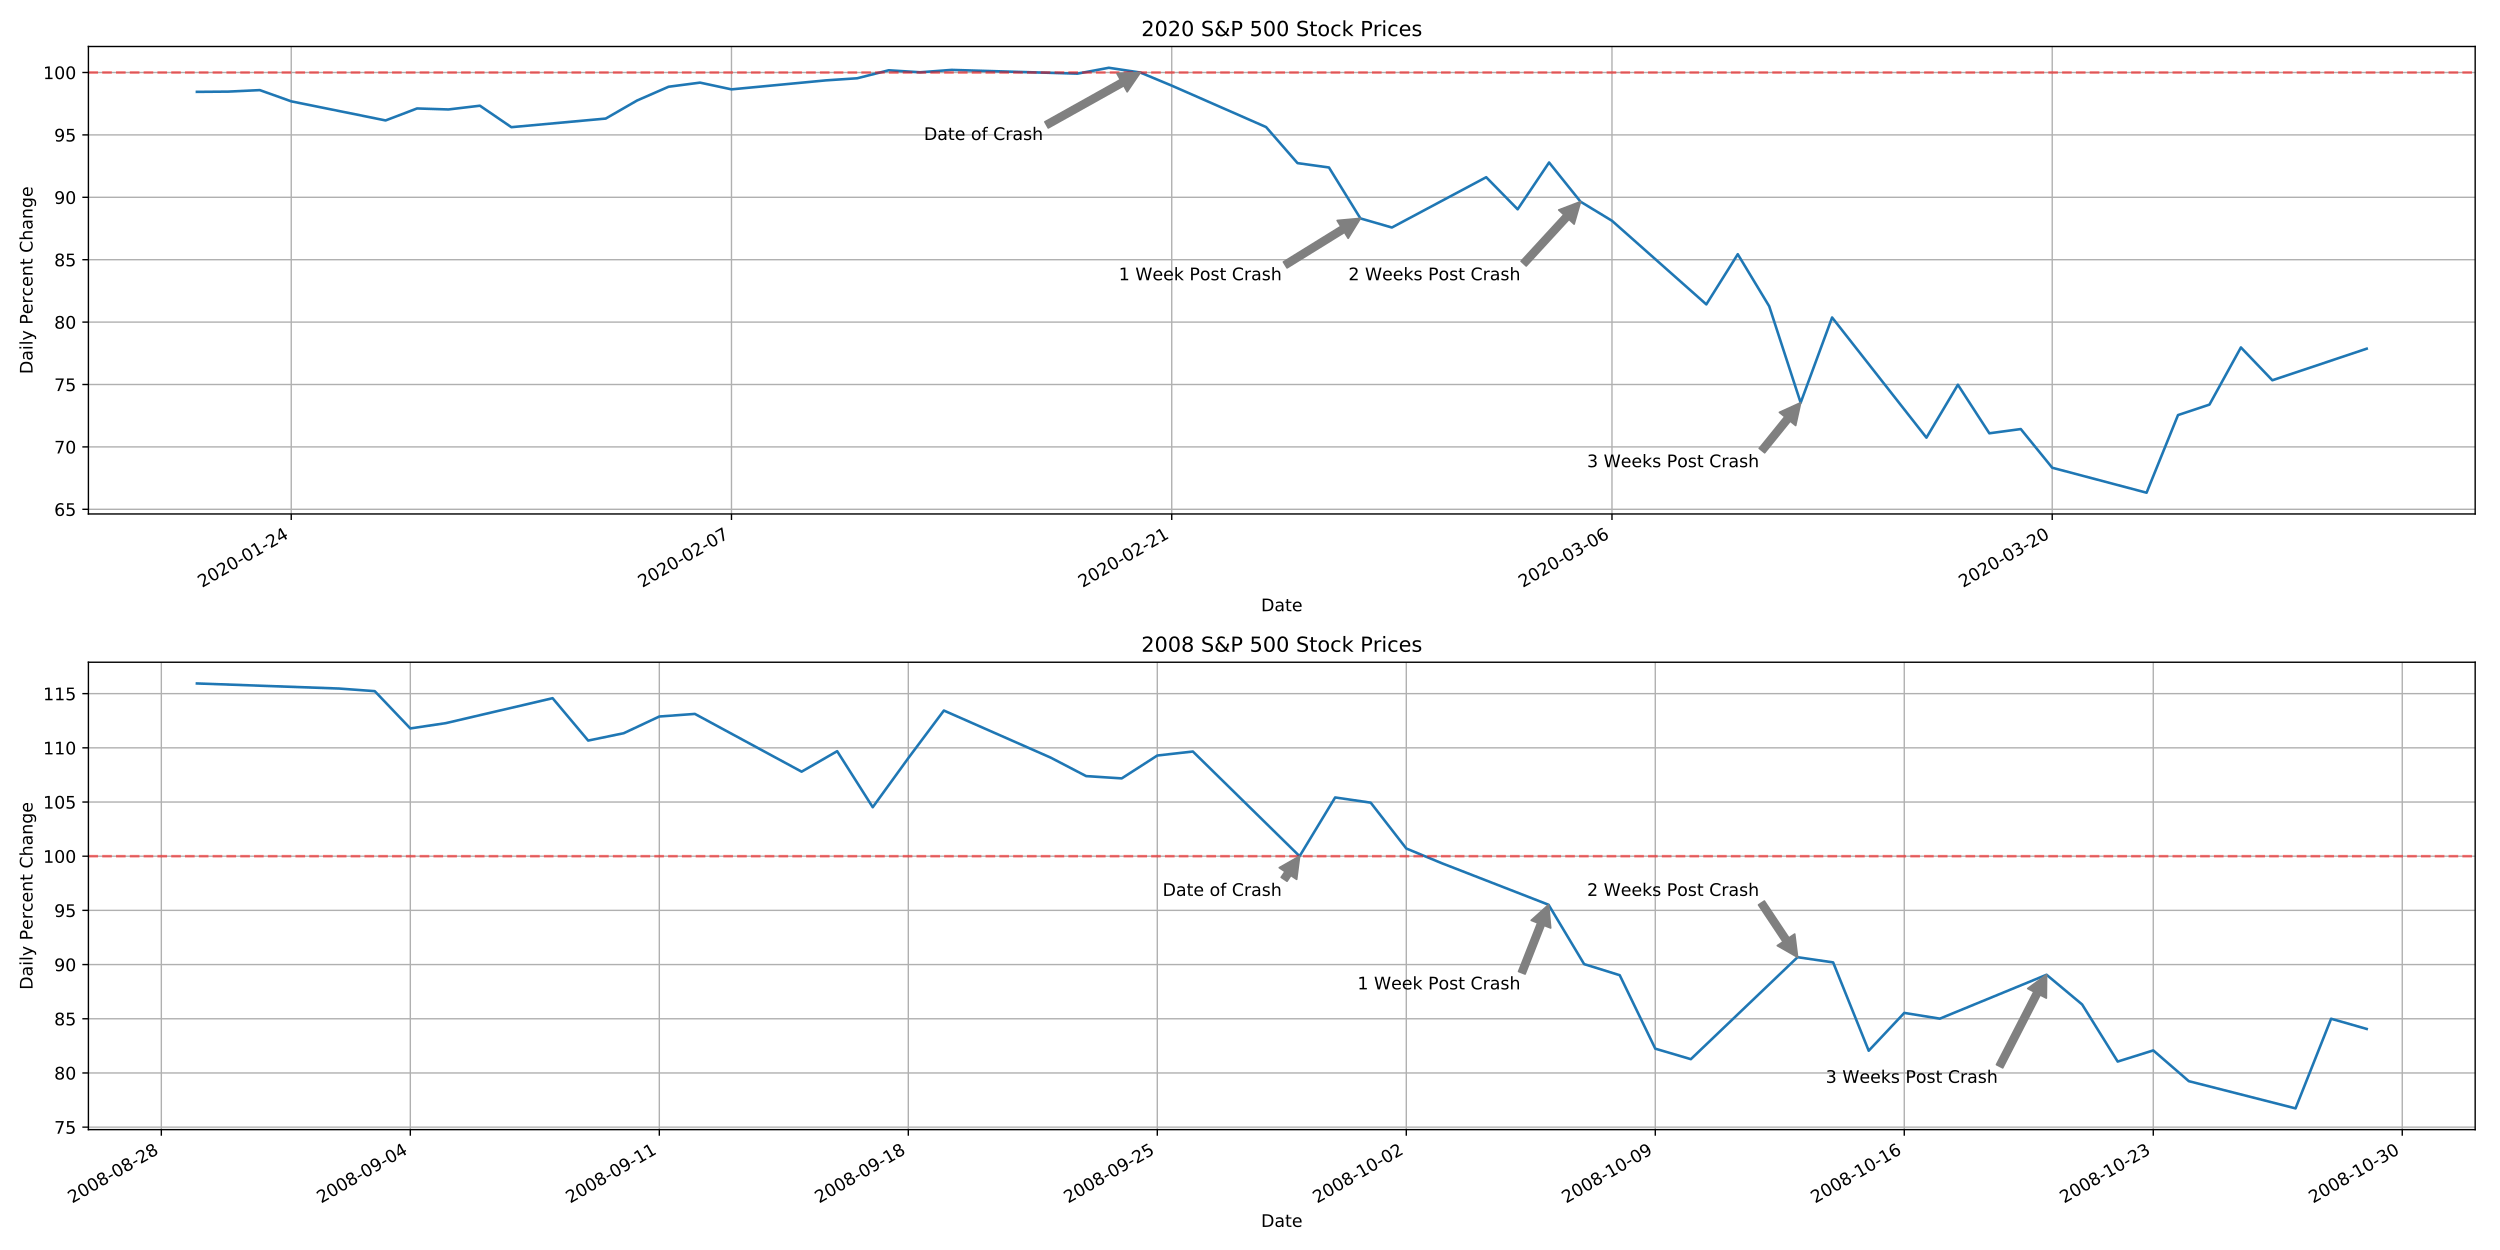 <?xml version="1.0" encoding="utf-8" standalone="no"?>
<!DOCTYPE svg PUBLIC "-//W3C//DTD SVG 1.1//EN"
  "http://www.w3.org/Graphics/SVG/1.1/DTD/svg11.dtd">
<!-- Created with matplotlib (http://matplotlib.org/) -->
<svg height="720pt" version="1.1" viewBox="0 0 1440 720" width="1440pt" xmlns="http://www.w3.org/2000/svg" xmlns:xlink="http://www.w3.org/1999/xlink">
 <defs>
  <style type="text/css">
*{stroke-linecap:butt;stroke-linejoin:round;}
  </style>
 </defs>
 <g id="figure_1">
  <g id="patch_1">
   <path d="M 0 720 
L 1440 720 
L 1440 0 
L 0 0 
z
" style="fill:#ffffff;"/>
  </g>
  <g id="axes_1">
   <g id="patch_2">
    <path d="M 50.925 296.033 
L 1425.7 296.033 
L 1425.7 26.8 
L 50.925 26.8 
z
" style="fill:#ffffff;"/>
   </g>
   <g id="matplotlib.axis_1">
    <g id="xtick_1">
     <g id="line2d_1">
      <path clip-path="url(#pf324bc08c9)" d="M 167.754 296.033 
L 167.754 26.8 
" style="fill:none;stroke:#b0b0b0;stroke-linecap:square;stroke-width:0.8;"/>
     </g>
     <g id="line2d_2">
      <defs>
       <path d="M 0 0 
L 0 3.5 
" id="m7c6ddf5f4d" style="stroke:#000000;stroke-width:0.8;"/>
      </defs>
      <g>
       <use style="stroke:#000000;stroke-width:0.8;" x="167.754" xlink:href="#m7c6ddf5f4d" y="296.033"/>
      </g>
     </g>
     <g id="text_1">
      <!-- 2020-01-24 -->
      <defs>
       <path d="M 19.188 8.297 
L 53.609 8.297 
L 53.609 0 
L 7.328 0 
L 7.328 8.297 
Q 12.938 14.109 22.625 23.891 
Q 32.328 33.688 34.812 36.531 
Q 39.547 41.844 41.422 45.531 
Q 43.312 49.219 43.312 52.781 
Q 43.312 58.594 39.234 62.25 
Q 35.156 65.922 28.609 65.922 
Q 23.969 65.922 18.812 64.312 
Q 13.672 62.703 7.812 59.422 
L 7.812 69.391 
Q 13.766 71.781 18.938 73 
Q 24.125 74.219 28.422 74.219 
Q 39.75 74.219 46.484 68.547 
Q 53.219 62.891 53.219 53.422 
Q 53.219 48.922 51.531 44.891 
Q 49.859 40.875 45.406 35.406 
Q 44.188 33.984 37.641 27.219 
Q 31.109 20.453 19.188 8.297 
z
" id="DejaVuSans-32"/>
       <path d="M 31.781 66.406 
Q 24.172 66.406 20.328 58.906 
Q 16.5 51.422 16.5 36.375 
Q 16.5 21.391 20.328 13.891 
Q 24.172 6.391 31.781 6.391 
Q 39.453 6.391 43.281 13.891 
Q 47.125 21.391 47.125 36.375 
Q 47.125 51.422 43.281 58.906 
Q 39.453 66.406 31.781 66.406 
z
M 31.781 74.219 
Q 44.047 74.219 50.516 64.516 
Q 56.984 54.828 56.984 36.375 
Q 56.984 17.969 50.516 8.266 
Q 44.047 -1.422 31.781 -1.422 
Q 19.531 -1.422 13.062 8.266 
Q 6.594 17.969 6.594 36.375 
Q 6.594 54.828 13.062 64.516 
Q 19.531 74.219 31.781 74.219 
z
" id="DejaVuSans-30"/>
       <path d="M 4.891 31.391 
L 31.203 31.391 
L 31.203 23.391 
L 4.891 23.391 
z
" id="DejaVuSans-2d"/>
       <path d="M 12.406 8.297 
L 28.516 8.297 
L 28.516 63.922 
L 10.984 60.406 
L 10.984 69.391 
L 28.422 72.906 
L 38.281 72.906 
L 38.281 8.297 
L 54.391 8.297 
L 54.391 0 
L 12.406 0 
z
" id="DejaVuSans-31"/>
       <path d="M 37.797 64.312 
L 12.891 25.391 
L 37.797 25.391 
z
M 35.203 72.906 
L 47.609 72.906 
L 47.609 25.391 
L 58.016 25.391 
L 58.016 17.188 
L 47.609 17.188 
L 47.609 0 
L 37.797 0 
L 37.797 17.188 
L 4.891 17.188 
L 4.891 26.703 
z
" id="DejaVuSans-34"/>
      </defs>
      <g transform="translate(116.384 338.672)rotate(-30)scale(0.1 -0.1)">
       <use xlink:href="#DejaVuSans-32"/>
       <use x="63.623" xlink:href="#DejaVuSans-30"/>
       <use x="127.246" xlink:href="#DejaVuSans-32"/>
       <use x="190.869" xlink:href="#DejaVuSans-30"/>
       <use x="254.492" xlink:href="#DejaVuSans-2d"/>
       <use x="290.576" xlink:href="#DejaVuSans-30"/>
       <use x="354.199" xlink:href="#DejaVuSans-31"/>
       <use x="417.822" xlink:href="#DejaVuSans-2d"/>
       <use x="453.906" xlink:href="#DejaVuSans-32"/>
       <use x="517.529" xlink:href="#DejaVuSans-34"/>
      </g>
     </g>
    </g>
    <g id="xtick_2">
     <g id="line2d_3">
      <path clip-path="url(#pf324bc08c9)" d="M 421.335 296.033 
L 421.335 26.8 
" style="fill:none;stroke:#b0b0b0;stroke-linecap:square;stroke-width:0.8;"/>
     </g>
     <g id="line2d_4">
      <g>
       <use style="stroke:#000000;stroke-width:0.8;" x="421.335" xlink:href="#m7c6ddf5f4d" y="296.033"/>
      </g>
     </g>
     <g id="text_2">
      <!-- 2020-02-07 -->
      <defs>
       <path d="M 8.203 72.906 
L 55.078 72.906 
L 55.078 68.703 
L 28.609 0 
L 18.312 0 
L 43.219 64.594 
L 8.203 64.594 
z
" id="DejaVuSans-37"/>
      </defs>
      <g transform="translate(369.966 338.672)rotate(-30)scale(0.1 -0.1)">
       <use xlink:href="#DejaVuSans-32"/>
       <use x="63.623" xlink:href="#DejaVuSans-30"/>
       <use x="127.246" xlink:href="#DejaVuSans-32"/>
       <use x="190.869" xlink:href="#DejaVuSans-30"/>
       <use x="254.492" xlink:href="#DejaVuSans-2d"/>
       <use x="290.576" xlink:href="#DejaVuSans-30"/>
       <use x="354.199" xlink:href="#DejaVuSans-32"/>
       <use x="417.822" xlink:href="#DejaVuSans-2d"/>
       <use x="453.906" xlink:href="#DejaVuSans-30"/>
       <use x="517.529" xlink:href="#DejaVuSans-37"/>
      </g>
     </g>
    </g>
    <g id="xtick_3">
     <g id="line2d_5">
      <path clip-path="url(#pf324bc08c9)" d="M 674.917 296.033 
L 674.917 26.8 
" style="fill:none;stroke:#b0b0b0;stroke-linecap:square;stroke-width:0.8;"/>
     </g>
     <g id="line2d_6">
      <g>
       <use style="stroke:#000000;stroke-width:0.8;" x="674.917" xlink:href="#m7c6ddf5f4d" y="296.033"/>
      </g>
     </g>
     <g id="text_3">
      <!-- 2020-02-21 -->
      <g transform="translate(623.548 338.672)rotate(-30)scale(0.1 -0.1)">
       <use xlink:href="#DejaVuSans-32"/>
       <use x="63.623" xlink:href="#DejaVuSans-30"/>
       <use x="127.246" xlink:href="#DejaVuSans-32"/>
       <use x="190.869" xlink:href="#DejaVuSans-30"/>
       <use x="254.492" xlink:href="#DejaVuSans-2d"/>
       <use x="290.576" xlink:href="#DejaVuSans-30"/>
       <use x="354.199" xlink:href="#DejaVuSans-32"/>
       <use x="417.822" xlink:href="#DejaVuSans-2d"/>
       <use x="453.906" xlink:href="#DejaVuSans-32"/>
       <use x="517.529" xlink:href="#DejaVuSans-31"/>
      </g>
     </g>
    </g>
    <g id="xtick_4">
     <g id="line2d_7">
      <path clip-path="url(#pf324bc08c9)" d="M 928.499 296.033 
L 928.499 26.8 
" style="fill:none;stroke:#b0b0b0;stroke-linecap:square;stroke-width:0.8;"/>
     </g>
     <g id="line2d_8">
      <g>
       <use style="stroke:#000000;stroke-width:0.8;" x="928.499" xlink:href="#m7c6ddf5f4d" y="296.033"/>
      </g>
     </g>
     <g id="text_4">
      <!-- 2020-03-06 -->
      <defs>
       <path d="M 40.578 39.312 
Q 47.656 37.797 51.625 33 
Q 55.609 28.219 55.609 21.188 
Q 55.609 10.406 48.188 4.484 
Q 40.766 -1.422 27.094 -1.422 
Q 22.516 -1.422 17.656 -0.516 
Q 12.797 0.391 7.625 2.203 
L 7.625 11.719 
Q 11.719 9.328 16.594 8.109 
Q 21.484 6.891 26.812 6.891 
Q 36.078 6.891 40.938 10.547 
Q 45.797 14.203 45.797 21.188 
Q 45.797 27.641 41.281 31.266 
Q 36.766 34.906 28.719 34.906 
L 20.219 34.906 
L 20.219 43.016 
L 29.109 43.016 
Q 36.375 43.016 40.234 45.922 
Q 44.094 48.828 44.094 54.297 
Q 44.094 59.906 40.109 62.906 
Q 36.141 65.922 28.719 65.922 
Q 24.656 65.922 20.016 65.031 
Q 15.375 64.156 9.812 62.312 
L 9.812 71.094 
Q 15.438 72.656 20.344 73.438 
Q 25.25 74.219 29.594 74.219 
Q 40.828 74.219 47.359 69.109 
Q 53.906 64.016 53.906 55.328 
Q 53.906 49.266 50.438 45.094 
Q 46.969 40.922 40.578 39.312 
z
" id="DejaVuSans-33"/>
       <path d="M 33.016 40.375 
Q 26.375 40.375 22.484 35.828 
Q 18.609 31.297 18.609 23.391 
Q 18.609 15.531 22.484 10.953 
Q 26.375 6.391 33.016 6.391 
Q 39.656 6.391 43.531 10.953 
Q 47.406 15.531 47.406 23.391 
Q 47.406 31.297 43.531 35.828 
Q 39.656 40.375 33.016 40.375 
z
M 52.594 71.297 
L 52.594 62.312 
Q 48.875 64.062 45.094 64.984 
Q 41.312 65.922 37.594 65.922 
Q 27.828 65.922 22.672 59.328 
Q 17.531 52.734 16.797 39.406 
Q 19.672 43.656 24.016 45.922 
Q 28.375 48.188 33.594 48.188 
Q 44.578 48.188 50.953 41.516 
Q 57.328 34.859 57.328 23.391 
Q 57.328 12.156 50.688 5.359 
Q 44.047 -1.422 33.016 -1.422 
Q 20.359 -1.422 13.672 8.266 
Q 6.984 17.969 6.984 36.375 
Q 6.984 53.656 15.188 63.938 
Q 23.391 74.219 37.203 74.219 
Q 40.922 74.219 44.703 73.484 
Q 48.484 72.75 52.594 71.297 
z
" id="DejaVuSans-36"/>
      </defs>
      <g transform="translate(877.129 338.672)rotate(-30)scale(0.1 -0.1)">
       <use xlink:href="#DejaVuSans-32"/>
       <use x="63.623" xlink:href="#DejaVuSans-30"/>
       <use x="127.246" xlink:href="#DejaVuSans-32"/>
       <use x="190.869" xlink:href="#DejaVuSans-30"/>
       <use x="254.492" xlink:href="#DejaVuSans-2d"/>
       <use x="290.576" xlink:href="#DejaVuSans-30"/>
       <use x="354.199" xlink:href="#DejaVuSans-33"/>
       <use x="417.822" xlink:href="#DejaVuSans-2d"/>
       <use x="453.906" xlink:href="#DejaVuSans-30"/>
       <use x="517.529" xlink:href="#DejaVuSans-36"/>
      </g>
     </g>
    </g>
    <g id="xtick_5">
     <g id="line2d_9">
      <path clip-path="url(#pf324bc08c9)" d="M 1182.08 296.033 
L 1182.08 26.8 
" style="fill:none;stroke:#b0b0b0;stroke-linecap:square;stroke-width:0.8;"/>
     </g>
     <g id="line2d_10">
      <g>
       <use style="stroke:#000000;stroke-width:0.8;" x="1182.08" xlink:href="#m7c6ddf5f4d" y="296.033"/>
      </g>
     </g>
     <g id="text_5">
      <!-- 2020-03-20 -->
      <g transform="translate(1130.711 338.672)rotate(-30)scale(0.1 -0.1)">
       <use xlink:href="#DejaVuSans-32"/>
       <use x="63.623" xlink:href="#DejaVuSans-30"/>
       <use x="127.246" xlink:href="#DejaVuSans-32"/>
       <use x="190.869" xlink:href="#DejaVuSans-30"/>
       <use x="254.492" xlink:href="#DejaVuSans-2d"/>
       <use x="290.576" xlink:href="#DejaVuSans-30"/>
       <use x="354.199" xlink:href="#DejaVuSans-33"/>
       <use x="417.822" xlink:href="#DejaVuSans-2d"/>
       <use x="453.906" xlink:href="#DejaVuSans-32"/>
       <use x="517.529" xlink:href="#DejaVuSans-30"/>
      </g>
     </g>
    </g>
    <g id="text_6">
     <!-- Date -->
     <defs>
      <path d="M 19.672 64.797 
L 19.672 8.109 
L 31.594 8.109 
Q 46.688 8.109 53.688 14.938 
Q 60.688 21.781 60.688 36.531 
Q 60.688 51.172 53.688 57.984 
Q 46.688 64.797 31.594 64.797 
z
M 9.812 72.906 
L 30.078 72.906 
Q 51.266 72.906 61.172 64.094 
Q 71.094 55.281 71.094 36.531 
Q 71.094 17.672 61.125 8.828 
Q 51.172 0 30.078 0 
L 9.812 0 
z
" id="DejaVuSans-44"/>
      <path d="M 34.281 27.484 
Q 23.391 27.484 19.188 25 
Q 14.984 22.516 14.984 16.5 
Q 14.984 11.719 18.141 8.906 
Q 21.297 6.109 26.703 6.109 
Q 34.188 6.109 38.703 11.406 
Q 43.219 16.703 43.219 25.484 
L 43.219 27.484 
z
M 52.203 31.203 
L 52.203 0 
L 43.219 0 
L 43.219 8.297 
Q 40.141 3.328 35.547 0.953 
Q 30.953 -1.422 24.312 -1.422 
Q 15.922 -1.422 10.953 3.297 
Q 6 8.016 6 15.922 
Q 6 25.141 12.172 29.828 
Q 18.359 34.516 30.609 34.516 
L 43.219 34.516 
L 43.219 35.406 
Q 43.219 41.609 39.141 45 
Q 35.062 48.391 27.688 48.391 
Q 23 48.391 18.547 47.266 
Q 14.109 46.141 10.016 43.891 
L 10.016 52.203 
Q 14.938 54.109 19.578 55.047 
Q 24.219 56 28.609 56 
Q 40.484 56 46.344 49.844 
Q 52.203 43.703 52.203 31.203 
z
" id="DejaVuSans-61"/>
      <path d="M 18.312 70.219 
L 18.312 54.688 
L 36.812 54.688 
L 36.812 47.703 
L 18.312 47.703 
L 18.312 18.016 
Q 18.312 11.328 20.141 9.422 
Q 21.969 7.516 27.594 7.516 
L 36.812 7.516 
L 36.812 0 
L 27.594 0 
Q 17.188 0 13.234 3.875 
Q 9.281 7.766 9.281 18.016 
L 9.281 47.703 
L 2.688 47.703 
L 2.688 54.688 
L 9.281 54.688 
L 9.281 70.219 
z
" id="DejaVuSans-74"/>
      <path d="M 56.203 29.594 
L 56.203 25.203 
L 14.891 25.203 
Q 15.484 15.922 20.484 11.062 
Q 25.484 6.203 34.422 6.203 
Q 39.594 6.203 44.453 7.469 
Q 49.312 8.734 54.109 11.281 
L 54.109 2.781 
Q 49.266 0.734 44.188 -0.344 
Q 39.109 -1.422 33.891 -1.422 
Q 20.797 -1.422 13.156 6.188 
Q 5.516 13.812 5.516 26.812 
Q 5.516 40.234 12.766 48.109 
Q 20.016 56 32.328 56 
Q 43.359 56 49.781 48.891 
Q 56.203 41.797 56.203 29.594 
z
M 47.219 32.234 
Q 47.125 39.594 43.094 43.984 
Q 39.062 48.391 32.422 48.391 
Q 24.906 48.391 20.391 44.141 
Q 15.875 39.891 15.188 32.172 
z
" id="DejaVuSans-65"/>
     </defs>
     <g transform="translate(726.362 352.071)scale(0.1 -0.1)">
      <use xlink:href="#DejaVuSans-44"/>
      <use x="77.002" xlink:href="#DejaVuSans-61"/>
      <use x="138.281" xlink:href="#DejaVuSans-74"/>
      <use x="177.49" xlink:href="#DejaVuSans-65"/>
     </g>
    </g>
   </g>
   <g id="matplotlib.axis_2">
    <g id="ytick_1">
     <g id="line2d_11">
      <path clip-path="url(#pf324bc08c9)" d="M 50.925 293.356 
L 1425.7 293.356 
" style="fill:none;stroke:#b0b0b0;stroke-linecap:square;stroke-width:0.8;"/>
     </g>
     <g id="line2d_12">
      <defs>
       <path d="M 0 0 
L -3.5 0 
" id="me6c11f693d" style="stroke:#000000;stroke-width:0.8;"/>
      </defs>
      <g>
       <use style="stroke:#000000;stroke-width:0.8;" x="50.925" xlink:href="#me6c11f693d" y="293.356"/>
      </g>
     </g>
     <g id="text_7">
      <!-- 65 -->
      <defs>
       <path d="M 10.797 72.906 
L 49.516 72.906 
L 49.516 64.594 
L 19.828 64.594 
L 19.828 46.734 
Q 21.969 47.469 24.109 47.828 
Q 26.266 48.188 28.422 48.188 
Q 40.625 48.188 47.75 41.5 
Q 54.891 34.812 54.891 23.391 
Q 54.891 11.625 47.562 5.094 
Q 40.234 -1.422 26.906 -1.422 
Q 22.312 -1.422 17.547 -0.641 
Q 12.797 0.141 7.719 1.703 
L 7.719 11.625 
Q 12.109 9.234 16.797 8.062 
Q 21.484 6.891 26.703 6.891 
Q 35.156 6.891 40.078 11.328 
Q 45.016 15.766 45.016 23.391 
Q 45.016 31 40.078 35.438 
Q 35.156 39.891 26.703 39.891 
Q 22.75 39.891 18.812 39.016 
Q 14.891 38.141 10.797 36.281 
z
" id="DejaVuSans-35"/>
      </defs>
      <g transform="translate(31.2 297.155)scale(0.1 -0.1)">
       <use xlink:href="#DejaVuSans-36"/>
       <use x="63.623" xlink:href="#DejaVuSans-35"/>
      </g>
     </g>
    </g>
    <g id="ytick_2">
     <g id="line2d_13">
      <path clip-path="url(#pf324bc08c9)" d="M 50.925 257.415 
L 1425.7 257.415 
" style="fill:none;stroke:#b0b0b0;stroke-linecap:square;stroke-width:0.8;"/>
     </g>
     <g id="line2d_14">
      <g>
       <use style="stroke:#000000;stroke-width:0.8;" x="50.925" xlink:href="#me6c11f693d" y="257.415"/>
      </g>
     </g>
     <g id="text_8">
      <!-- 70 -->
      <g transform="translate(31.2 261.214)scale(0.1 -0.1)">
       <use xlink:href="#DejaVuSans-37"/>
       <use x="63.623" xlink:href="#DejaVuSans-30"/>
      </g>
     </g>
    </g>
    <g id="ytick_3">
     <g id="line2d_15">
      <path clip-path="url(#pf324bc08c9)" d="M 50.925 221.474 
L 1425.7 221.474 
" style="fill:none;stroke:#b0b0b0;stroke-linecap:square;stroke-width:0.8;"/>
     </g>
     <g id="line2d_16">
      <g>
       <use style="stroke:#000000;stroke-width:0.8;" x="50.925" xlink:href="#me6c11f693d" y="221.474"/>
      </g>
     </g>
     <g id="text_9">
      <!-- 75 -->
      <g transform="translate(31.2 225.273)scale(0.1 -0.1)">
       <use xlink:href="#DejaVuSans-37"/>
       <use x="63.623" xlink:href="#DejaVuSans-35"/>
      </g>
     </g>
    </g>
    <g id="ytick_4">
     <g id="line2d_17">
      <path clip-path="url(#pf324bc08c9)" d="M 50.925 185.533 
L 1425.7 185.533 
" style="fill:none;stroke:#b0b0b0;stroke-linecap:square;stroke-width:0.8;"/>
     </g>
     <g id="line2d_18">
      <g>
       <use style="stroke:#000000;stroke-width:0.8;" x="50.925" xlink:href="#me6c11f693d" y="185.533"/>
      </g>
     </g>
     <g id="text_10">
      <!-- 80 -->
      <defs>
       <path d="M 31.781 34.625 
Q 24.75 34.625 20.719 30.859 
Q 16.703 27.094 16.703 20.516 
Q 16.703 13.922 20.719 10.156 
Q 24.75 6.391 31.781 6.391 
Q 38.812 6.391 42.859 10.172 
Q 46.922 13.969 46.922 20.516 
Q 46.922 27.094 42.891 30.859 
Q 38.875 34.625 31.781 34.625 
z
M 21.922 38.812 
Q 15.578 40.375 12.031 44.719 
Q 8.5 49.078 8.5 55.328 
Q 8.5 64.062 14.719 69.141 
Q 20.953 74.219 31.781 74.219 
Q 42.672 74.219 48.875 69.141 
Q 55.078 64.062 55.078 55.328 
Q 55.078 49.078 51.531 44.719 
Q 48 40.375 41.703 38.812 
Q 48.828 37.156 52.797 32.312 
Q 56.781 27.484 56.781 20.516 
Q 56.781 9.906 50.312 4.234 
Q 43.844 -1.422 31.781 -1.422 
Q 19.734 -1.422 13.25 4.234 
Q 6.781 9.906 6.781 20.516 
Q 6.781 27.484 10.781 32.312 
Q 14.797 37.156 21.922 38.812 
z
M 18.312 54.391 
Q 18.312 48.734 21.844 45.562 
Q 25.391 42.391 31.781 42.391 
Q 38.141 42.391 41.719 45.562 
Q 45.312 48.734 45.312 54.391 
Q 45.312 60.062 41.719 63.234 
Q 38.141 66.406 31.781 66.406 
Q 25.391 66.406 21.844 63.234 
Q 18.312 60.062 18.312 54.391 
z
" id="DejaVuSans-38"/>
      </defs>
      <g transform="translate(31.2 189.332)scale(0.1 -0.1)">
       <use xlink:href="#DejaVuSans-38"/>
       <use x="63.623" xlink:href="#DejaVuSans-30"/>
      </g>
     </g>
    </g>
    <g id="ytick_5">
     <g id="line2d_19">
      <path clip-path="url(#pf324bc08c9)" d="M 50.925 149.592 
L 1425.7 149.592 
" style="fill:none;stroke:#b0b0b0;stroke-linecap:square;stroke-width:0.8;"/>
     </g>
     <g id="line2d_20">
      <g>
       <use style="stroke:#000000;stroke-width:0.8;" x="50.925" xlink:href="#me6c11f693d" y="149.592"/>
      </g>
     </g>
     <g id="text_11">
      <!-- 85 -->
      <g transform="translate(31.2 153.391)scale(0.1 -0.1)">
       <use xlink:href="#DejaVuSans-38"/>
       <use x="63.623" xlink:href="#DejaVuSans-35"/>
      </g>
     </g>
    </g>
    <g id="ytick_6">
     <g id="line2d_21">
      <path clip-path="url(#pf324bc08c9)" d="M 50.925 113.651 
L 1425.7 113.651 
" style="fill:none;stroke:#b0b0b0;stroke-linecap:square;stroke-width:0.8;"/>
     </g>
     <g id="line2d_22">
      <g>
       <use style="stroke:#000000;stroke-width:0.8;" x="50.925" xlink:href="#me6c11f693d" y="113.651"/>
      </g>
     </g>
     <g id="text_12">
      <!-- 90 -->
      <defs>
       <path d="M 10.984 1.516 
L 10.984 10.5 
Q 14.703 8.734 18.5 7.812 
Q 22.312 6.891 25.984 6.891 
Q 35.75 6.891 40.891 13.453 
Q 46.047 20.016 46.781 33.406 
Q 43.953 29.203 39.594 26.953 
Q 35.25 24.703 29.984 24.703 
Q 19.047 24.703 12.672 31.312 
Q 6.297 37.938 6.297 49.422 
Q 6.297 60.641 12.938 67.422 
Q 19.578 74.219 30.609 74.219 
Q 43.266 74.219 49.922 64.516 
Q 56.594 54.828 56.594 36.375 
Q 56.594 19.141 48.406 8.859 
Q 40.234 -1.422 26.422 -1.422 
Q 22.703 -1.422 18.891 -0.688 
Q 15.094 0.047 10.984 1.516 
z
M 30.609 32.422 
Q 37.25 32.422 41.125 36.953 
Q 45.016 41.5 45.016 49.422 
Q 45.016 57.281 41.125 61.844 
Q 37.25 66.406 30.609 66.406 
Q 23.969 66.406 20.094 61.844 
Q 16.219 57.281 16.219 49.422 
Q 16.219 41.5 20.094 36.953 
Q 23.969 32.422 30.609 32.422 
z
" id="DejaVuSans-39"/>
      </defs>
      <g transform="translate(31.2 117.45)scale(0.1 -0.1)">
       <use xlink:href="#DejaVuSans-39"/>
       <use x="63.623" xlink:href="#DejaVuSans-30"/>
      </g>
     </g>
    </g>
    <g id="ytick_7">
     <g id="line2d_23">
      <path clip-path="url(#pf324bc08c9)" d="M 50.925 77.71 
L 1425.7 77.71 
" style="fill:none;stroke:#b0b0b0;stroke-linecap:square;stroke-width:0.8;"/>
     </g>
     <g id="line2d_24">
      <g>
       <use style="stroke:#000000;stroke-width:0.8;" x="50.925" xlink:href="#me6c11f693d" y="77.71"/>
      </g>
     </g>
     <g id="text_13">
      <!-- 95 -->
      <g transform="translate(31.2 81.51)scale(0.1 -0.1)">
       <use xlink:href="#DejaVuSans-39"/>
       <use x="63.623" xlink:href="#DejaVuSans-35"/>
      </g>
     </g>
    </g>
    <g id="ytick_8">
     <g id="line2d_25">
      <path clip-path="url(#pf324bc08c9)" d="M 50.925 41.769 
L 1425.7 41.769 
" style="fill:none;stroke:#b0b0b0;stroke-linecap:square;stroke-width:0.8;"/>
     </g>
     <g id="line2d_26">
      <g>
       <use style="stroke:#000000;stroke-width:0.8;" x="50.925" xlink:href="#me6c11f693d" y="41.769"/>
      </g>
     </g>
     <g id="text_14">
      <!-- 100 -->
      <g transform="translate(24.837 45.569)scale(0.1 -0.1)">
       <use xlink:href="#DejaVuSans-31"/>
       <use x="63.623" xlink:href="#DejaVuSans-30"/>
       <use x="127.246" xlink:href="#DejaVuSans-30"/>
      </g>
     </g>
    </g>
    <g id="text_15">
     <!-- Daily Percent Change -->
     <defs>
      <path d="M 9.422 54.688 
L 18.406 54.688 
L 18.406 0 
L 9.422 0 
z
M 9.422 75.984 
L 18.406 75.984 
L 18.406 64.594 
L 9.422 64.594 
z
" id="DejaVuSans-69"/>
      <path d="M 9.422 75.984 
L 18.406 75.984 
L 18.406 0 
L 9.422 0 
z
" id="DejaVuSans-6c"/>
      <path d="M 32.172 -5.078 
Q 28.375 -14.844 24.75 -17.812 
Q 21.141 -20.797 15.094 -20.797 
L 7.906 -20.797 
L 7.906 -13.281 
L 13.188 -13.281 
Q 16.891 -13.281 18.938 -11.516 
Q 21 -9.766 23.484 -3.219 
L 25.094 0.875 
L 2.984 54.688 
L 12.5 54.688 
L 29.594 11.922 
L 46.688 54.688 
L 56.203 54.688 
z
" id="DejaVuSans-79"/>
      <path id="DejaVuSans-20"/>
      <path d="M 19.672 64.797 
L 19.672 37.406 
L 32.078 37.406 
Q 38.969 37.406 42.719 40.969 
Q 46.484 44.531 46.484 51.125 
Q 46.484 57.672 42.719 61.234 
Q 38.969 64.797 32.078 64.797 
z
M 9.812 72.906 
L 32.078 72.906 
Q 44.344 72.906 50.609 67.359 
Q 56.891 61.812 56.891 51.125 
Q 56.891 40.328 50.609 34.812 
Q 44.344 29.297 32.078 29.297 
L 19.672 29.297 
L 19.672 0 
L 9.812 0 
z
" id="DejaVuSans-50"/>
      <path d="M 41.109 46.297 
Q 39.594 47.172 37.812 47.578 
Q 36.031 48 33.891 48 
Q 26.266 48 22.188 43.047 
Q 18.109 38.094 18.109 28.812 
L 18.109 0 
L 9.078 0 
L 9.078 54.688 
L 18.109 54.688 
L 18.109 46.188 
Q 20.953 51.172 25.484 53.578 
Q 30.031 56 36.531 56 
Q 37.453 56 38.578 55.875 
Q 39.703 55.766 41.062 55.516 
z
" id="DejaVuSans-72"/>
      <path d="M 48.781 52.594 
L 48.781 44.188 
Q 44.969 46.297 41.141 47.344 
Q 37.312 48.391 33.406 48.391 
Q 24.656 48.391 19.812 42.844 
Q 14.984 37.312 14.984 27.297 
Q 14.984 17.281 19.812 11.734 
Q 24.656 6.203 33.406 6.203 
Q 37.312 6.203 41.141 7.25 
Q 44.969 8.297 48.781 10.406 
L 48.781 2.094 
Q 45.016 0.344 40.984 -0.531 
Q 36.969 -1.422 32.422 -1.422 
Q 20.062 -1.422 12.781 6.344 
Q 5.516 14.109 5.516 27.297 
Q 5.516 40.672 12.859 48.328 
Q 20.219 56 33.016 56 
Q 37.156 56 41.109 55.141 
Q 45.062 54.297 48.781 52.594 
z
" id="DejaVuSans-63"/>
      <path d="M 54.891 33.016 
L 54.891 0 
L 45.906 0 
L 45.906 32.719 
Q 45.906 40.484 42.875 44.328 
Q 39.844 48.188 33.797 48.188 
Q 26.516 48.188 22.312 43.547 
Q 18.109 38.922 18.109 30.906 
L 18.109 0 
L 9.078 0 
L 9.078 54.688 
L 18.109 54.688 
L 18.109 46.188 
Q 21.344 51.125 25.703 53.562 
Q 30.078 56 35.797 56 
Q 45.219 56 50.047 50.172 
Q 54.891 44.344 54.891 33.016 
z
" id="DejaVuSans-6e"/>
      <path d="M 64.406 67.281 
L 64.406 56.891 
Q 59.422 61.531 53.781 63.812 
Q 48.141 66.109 41.797 66.109 
Q 29.297 66.109 22.656 58.469 
Q 16.016 50.828 16.016 36.375 
Q 16.016 21.969 22.656 14.328 
Q 29.297 6.688 41.797 6.688 
Q 48.141 6.688 53.781 8.984 
Q 59.422 11.281 64.406 15.922 
L 64.406 5.609 
Q 59.234 2.094 53.438 0.328 
Q 47.656 -1.422 41.219 -1.422 
Q 24.656 -1.422 15.125 8.703 
Q 5.609 18.844 5.609 36.375 
Q 5.609 53.953 15.125 64.078 
Q 24.656 74.219 41.219 74.219 
Q 47.75 74.219 53.531 72.484 
Q 59.328 70.75 64.406 67.281 
z
" id="DejaVuSans-43"/>
      <path d="M 54.891 33.016 
L 54.891 0 
L 45.906 0 
L 45.906 32.719 
Q 45.906 40.484 42.875 44.328 
Q 39.844 48.188 33.797 48.188 
Q 26.516 48.188 22.312 43.547 
Q 18.109 38.922 18.109 30.906 
L 18.109 0 
L 9.078 0 
L 9.078 75.984 
L 18.109 75.984 
L 18.109 46.188 
Q 21.344 51.125 25.703 53.562 
Q 30.078 56 35.797 56 
Q 45.219 56 50.047 50.172 
Q 54.891 44.344 54.891 33.016 
z
" id="DejaVuSans-68"/>
      <path d="M 45.406 27.984 
Q 45.406 37.75 41.375 43.109 
Q 37.359 48.484 30.078 48.484 
Q 22.859 48.484 18.828 43.109 
Q 14.797 37.75 14.797 27.984 
Q 14.797 18.266 18.828 12.891 
Q 22.859 7.516 30.078 7.516 
Q 37.359 7.516 41.375 12.891 
Q 45.406 18.266 45.406 27.984 
z
M 54.391 6.781 
Q 54.391 -7.172 48.188 -13.984 
Q 42 -20.797 29.203 -20.797 
Q 24.469 -20.797 20.266 -20.094 
Q 16.062 -19.391 12.109 -17.922 
L 12.109 -9.188 
Q 16.062 -11.328 19.922 -12.344 
Q 23.781 -13.375 27.781 -13.375 
Q 36.625 -13.375 41.016 -8.766 
Q 45.406 -4.156 45.406 5.172 
L 45.406 9.625 
Q 42.625 4.781 38.281 2.391 
Q 33.938 0 27.875 0 
Q 17.828 0 11.672 7.656 
Q 5.516 15.328 5.516 27.984 
Q 5.516 40.672 11.672 48.328 
Q 17.828 56 27.875 56 
Q 33.938 56 38.281 53.609 
Q 42.625 51.219 45.406 46.391 
L 45.406 54.688 
L 54.391 54.688 
z
" id="DejaVuSans-67"/>
     </defs>
     <g transform="translate(18.758 215.488)rotate(-90)scale(0.1 -0.1)">
      <use xlink:href="#DejaVuSans-44"/>
      <use x="77.002" xlink:href="#DejaVuSans-61"/>
      <use x="138.281" xlink:href="#DejaVuSans-69"/>
      <use x="166.064" xlink:href="#DejaVuSans-6c"/>
      <use x="193.848" xlink:href="#DejaVuSans-79"/>
      <use x="253.027" xlink:href="#DejaVuSans-20"/>
      <use x="284.814" xlink:href="#DejaVuSans-50"/>
      <use x="345.07" xlink:href="#DejaVuSans-65"/>
      <use x="406.594" xlink:href="#DejaVuSans-72"/>
      <use x="447.676" xlink:href="#DejaVuSans-63"/>
      <use x="502.656" xlink:href="#DejaVuSans-65"/>
      <use x="564.18" xlink:href="#DejaVuSans-6e"/>
      <use x="627.559" xlink:href="#DejaVuSans-74"/>
      <use x="666.768" xlink:href="#DejaVuSans-20"/>
      <use x="698.555" xlink:href="#DejaVuSans-43"/>
      <use x="768.379" xlink:href="#DejaVuSans-68"/>
      <use x="831.758" xlink:href="#DejaVuSans-61"/>
      <use x="893.037" xlink:href="#DejaVuSans-6e"/>
      <use x="956.416" xlink:href="#DejaVuSans-67"/>
      <use x="1019.893" xlink:href="#DejaVuSans-65"/>
     </g>
    </g>
   </g>
   <g id="line2d_27">
    <path clip-path="url(#pf324bc08c9)" d="M 113.415 52.911 
L 131.528 52.767 
L 149.641 51.905 
L 167.754 58.374 
L 222.093 69.372 
L 240.206 62.471 
L 258.319 63.046 
L 276.432 60.89 
L 294.545 73.254 
L 348.883 68.294 
L 366.996 57.871 
L 385.109 49.964 
L 403.222 47.592 
L 421.335 51.473 
L 475.674 46.298 
L 493.787 45.076 
L 511.9 40.476 
L 530.013 41.626 
L 548.126 40.26 
L 620.578 42.416 
L 638.691 39.038 
L 656.804 41.769 
L 674.917 49.317 
L 729.256 73.182 
L 747.369 93.956 
L 765.482 96.471 
L 783.595 125.799 
L 801.708 131.047 
L 856.047 102.078 
L 874.16 120.552 
L 892.273 93.596 
L 910.386 116.167 
L 928.499 127.165 
L 982.838 175.326 
L 1000.951 146.429 
L 1019.064 176.404 
L 1037.177 231.969 
L 1055.29 182.873 
L 1109.629 252.096 
L 1127.742 221.618 
L 1145.854 249.58 
L 1163.967 247.136 
L 1182.08 269.419 
L 1236.419 283.796 
L 1254.532 239.085 
L 1272.645 233.047 
L 1290.758 200.125 
L 1308.871 219.03 
L 1363.21 200.844 
" style="fill:none;stroke:#1f77b4;stroke-linecap:square;stroke-width:1.5;"/>
   </g>
   <g id="line2d_28">
    <path clip-path="url(#pf324bc08c9)" d="M 50.925 41.769 
L 1425.7 41.769 
" style="fill:none;opacity:0.5;stroke:#ff0000;stroke-dasharray:5.55,2.4;stroke-dashoffset:0;stroke-width:1.5;"/>
   </g>
   <g id="patch_3">
    <path d="M 50.925 296.033 
L 50.925 26.8 
" style="fill:none;stroke:#000000;stroke-linecap:square;stroke-linejoin:miter;stroke-width:0.8;"/>
   </g>
   <g id="patch_4">
    <path d="M 1425.7 296.033 
L 1425.7 26.8 
" style="fill:none;stroke:#000000;stroke-linecap:square;stroke-linejoin:miter;stroke-width:0.8;"/>
   </g>
   <g id="patch_5">
    <path d="M 50.925 296.033 
L 1425.7 296.033 
" style="fill:none;stroke:#000000;stroke-linecap:square;stroke-linejoin:miter;stroke-width:0.8;"/>
   </g>
   <g id="patch_6">
    <path d="M 50.925 26.8 
L 1425.7 26.8 
" style="fill:none;stroke:#000000;stroke-linecap:square;stroke-linejoin:miter;stroke-width:0.8;"/>
   </g>
   <g id="patch_7">
    <path d="M 601.858 70.186 
Q 623.607 58.031 645.356 45.876 
L 643.405 42.384 
Q 650.105 42.077 656.804 41.769 
Q 653.032 47.314 649.259 52.859 
L 647.308 49.368 
Q 625.558 61.522 603.809 73.677 
L 601.858 70.186 
z
" style="fill:#808080;stroke:#808080;stroke-linecap:round;"/>
   </g>
   <g id="text_16">
    <!-- Date of Crash -->
    <defs>
     <path d="M 30.609 48.391 
Q 23.391 48.391 19.188 42.75 
Q 14.984 37.109 14.984 27.297 
Q 14.984 17.484 19.156 11.844 
Q 23.344 6.203 30.609 6.203 
Q 37.797 6.203 41.984 11.859 
Q 46.188 17.531 46.188 27.297 
Q 46.188 37.016 41.984 42.703 
Q 37.797 48.391 30.609 48.391 
z
M 30.609 56 
Q 42.328 56 49.016 48.375 
Q 55.719 40.766 55.719 27.297 
Q 55.719 13.875 49.016 6.219 
Q 42.328 -1.422 30.609 -1.422 
Q 18.844 -1.422 12.172 6.219 
Q 5.516 13.875 5.516 27.297 
Q 5.516 40.766 12.172 48.375 
Q 18.844 56 30.609 56 
z
" id="DejaVuSans-6f"/>
     <path d="M 37.109 75.984 
L 37.109 68.5 
L 28.516 68.5 
Q 23.688 68.5 21.797 66.547 
Q 19.922 64.594 19.922 59.516 
L 19.922 54.688 
L 34.719 54.688 
L 34.719 47.703 
L 19.922 47.703 
L 19.922 0 
L 10.891 0 
L 10.891 47.703 
L 2.297 47.703 
L 2.297 54.688 
L 10.891 54.688 
L 10.891 58.5 
Q 10.891 67.625 15.141 71.797 
Q 19.391 75.984 28.609 75.984 
z
" id="DejaVuSans-66"/>
     <path d="M 44.281 53.078 
L 44.281 44.578 
Q 40.484 46.531 36.375 47.5 
Q 32.281 48.484 27.875 48.484 
Q 21.188 48.484 17.844 46.438 
Q 14.5 44.391 14.5 40.281 
Q 14.5 37.156 16.891 35.375 
Q 19.281 33.594 26.516 31.984 
L 29.594 31.297 
Q 39.156 29.25 43.188 25.516 
Q 47.219 21.781 47.219 15.094 
Q 47.219 7.469 41.188 3.016 
Q 35.156 -1.422 24.609 -1.422 
Q 20.219 -1.422 15.453 -0.562 
Q 10.688 0.297 5.422 2 
L 5.422 11.281 
Q 10.406 8.688 15.234 7.391 
Q 20.062 6.109 24.812 6.109 
Q 31.156 6.109 34.562 8.281 
Q 37.984 10.453 37.984 14.406 
Q 37.984 18.062 35.516 20.016 
Q 33.062 21.969 24.703 23.781 
L 21.578 24.516 
Q 13.234 26.266 9.516 29.906 
Q 5.812 33.547 5.812 39.891 
Q 5.812 47.609 11.281 51.797 
Q 16.75 56 26.812 56 
Q 31.781 56 36.172 55.266 
Q 40.578 54.547 44.281 53.078 
z
" id="DejaVuSans-73"/>
    </defs>
    <g transform="translate(532.169 80.647)scale(0.1 -0.1)">
     <use xlink:href="#DejaVuSans-44"/>
     <use x="77.002" xlink:href="#DejaVuSans-61"/>
     <use x="138.281" xlink:href="#DejaVuSans-74"/>
     <use x="177.49" xlink:href="#DejaVuSans-65"/>
     <use x="239.014" xlink:href="#DejaVuSans-20"/>
     <use x="270.801" xlink:href="#DejaVuSans-6f"/>
     <use x="331.982" xlink:href="#DejaVuSans-66"/>
     <use x="367.188" xlink:href="#DejaVuSans-20"/>
     <use x="398.975" xlink:href="#DejaVuSans-43"/>
     <use x="468.799" xlink:href="#DejaVuSans-72"/>
     <use x="509.912" xlink:href="#DejaVuSans-61"/>
     <use x="571.191" xlink:href="#DejaVuSans-73"/>
     <use x="623.291" xlink:href="#DejaVuSans-68"/>
    </g>
   </g>
   <g id="patch_8">
    <path d="M 739.258 150.881 
Q 755.798 140.647 772.337 130.413 
L 770.232 127.012 
Q 776.914 126.406 783.595 125.799 
Q 780.071 131.508 776.547 137.216 
L 774.442 133.815 
Q 757.902 144.049 741.363 154.283 
L 739.258 150.881 
z
" style="fill:#808080;stroke:#808080;stroke-linecap:round;"/>
   </g>
   <g id="text_17">
    <!-- 1 Week Post Crash -->
    <defs>
     <path d="M 3.328 72.906 
L 13.281 72.906 
L 28.609 11.281 
L 43.891 72.906 
L 54.984 72.906 
L 70.312 11.281 
L 85.594 72.906 
L 95.609 72.906 
L 77.297 0 
L 64.891 0 
L 49.516 63.281 
L 33.984 0 
L 21.578 0 
z
" id="DejaVuSans-57"/>
     <path d="M 9.078 75.984 
L 18.109 75.984 
L 18.109 31.109 
L 44.922 54.688 
L 56.391 54.688 
L 27.391 29.109 
L 57.625 0 
L 45.906 0 
L 18.109 26.703 
L 18.109 0 
L 9.078 0 
z
" id="DejaVuSans-6b"/>
    </defs>
    <g transform="translate(644.397 161.417)scale(0.1 -0.1)">
     <use xlink:href="#DejaVuSans-31"/>
     <use x="63.623" xlink:href="#DejaVuSans-20"/>
     <use x="95.41" xlink:href="#DejaVuSans-57"/>
     <use x="194.209" xlink:href="#DejaVuSans-65"/>
     <use x="255.732" xlink:href="#DejaVuSans-65"/>
     <use x="317.256" xlink:href="#DejaVuSans-6b"/>
     <use x="375.166" xlink:href="#DejaVuSans-20"/>
     <use x="406.953" xlink:href="#DejaVuSans-50"/>
     <use x="467.209" xlink:href="#DejaVuSans-6f"/>
     <use x="528.391" xlink:href="#DejaVuSans-73"/>
     <use x="580.49" xlink:href="#DejaVuSans-74"/>
     <use x="619.699" xlink:href="#DejaVuSans-20"/>
     <use x="651.486" xlink:href="#DejaVuSans-43"/>
     <use x="721.311" xlink:href="#DejaVuSans-72"/>
     <use x="762.424" xlink:href="#DejaVuSans-61"/>
     <use x="823.703" xlink:href="#DejaVuSans-73"/>
     <use x="875.803" xlink:href="#DejaVuSans-68"/>
    </g>
   </g>
   <g id="patch_9">
    <path d="M 876.156 150.464 
Q 888.475 137.057 900.794 123.65 
L 897.848 120.944 
Q 904.117 118.555 910.386 116.167 
Q 908.535 122.615 906.685 129.063 
L 903.739 126.357 
Q 891.421 139.763 879.102 153.17 
L 876.156 150.464 
z
" style="fill:#808080;stroke:#808080;stroke-linecap:round;"/>
   </g>
   <g id="text_18">
    <!-- 2 Weeks Post Crash -->
    <g transform="translate(776.665 161.417)scale(0.1 -0.1)">
     <use xlink:href="#DejaVuSans-32"/>
     <use x="63.623" xlink:href="#DejaVuSans-20"/>
     <use x="95.41" xlink:href="#DejaVuSans-57"/>
     <use x="194.209" xlink:href="#DejaVuSans-65"/>
     <use x="255.732" xlink:href="#DejaVuSans-65"/>
     <use x="317.256" xlink:href="#DejaVuSans-6b"/>
     <use x="375.166" xlink:href="#DejaVuSans-73"/>
     <use x="427.266" xlink:href="#DejaVuSans-20"/>
     <use x="459.053" xlink:href="#DejaVuSans-50"/>
     <use x="519.309" xlink:href="#DejaVuSans-6f"/>
     <use x="580.49" xlink:href="#DejaVuSans-73"/>
     <use x="632.59" xlink:href="#DejaVuSans-74"/>
     <use x="671.799" xlink:href="#DejaVuSans-20"/>
     <use x="703.586" xlink:href="#DejaVuSans-43"/>
     <use x="773.41" xlink:href="#DejaVuSans-72"/>
     <use x="814.523" xlink:href="#DejaVuSans-61"/>
     <use x="875.803" xlink:href="#DejaVuSans-73"/>
     <use x="927.902" xlink:href="#DejaVuSans-68"/>
    </g>
   </g>
   <g id="patch_10">
    <path d="M 1013.333 258.252 
Q 1020.702 249.146 1028.072 240.04 
L 1024.962 237.524 
Q 1031.069 234.746 1037.177 231.969 
Q 1035.733 238.521 1034.29 245.073 
L 1031.181 242.556 
Q 1023.811 251.662 1016.442 260.768 
L 1013.333 258.252 
z
" style="fill:#808080;stroke:#808080;stroke-linecap:round;"/>
   </g>
   <g id="text_19">
    <!-- 3 Weeks Post Crash -->
    <g transform="translate(914.143 269.11)scale(0.1 -0.1)">
     <use xlink:href="#DejaVuSans-33"/>
     <use x="63.623" xlink:href="#DejaVuSans-20"/>
     <use x="95.41" xlink:href="#DejaVuSans-57"/>
     <use x="194.209" xlink:href="#DejaVuSans-65"/>
     <use x="255.732" xlink:href="#DejaVuSans-65"/>
     <use x="317.256" xlink:href="#DejaVuSans-6b"/>
     <use x="375.166" xlink:href="#DejaVuSans-73"/>
     <use x="427.266" xlink:href="#DejaVuSans-20"/>
     <use x="459.053" xlink:href="#DejaVuSans-50"/>
     <use x="519.309" xlink:href="#DejaVuSans-6f"/>
     <use x="580.49" xlink:href="#DejaVuSans-73"/>
     <use x="632.59" xlink:href="#DejaVuSans-74"/>
     <use x="671.799" xlink:href="#DejaVuSans-20"/>
     <use x="703.586" xlink:href="#DejaVuSans-43"/>
     <use x="773.41" xlink:href="#DejaVuSans-72"/>
     <use x="814.523" xlink:href="#DejaVuSans-61"/>
     <use x="875.803" xlink:href="#DejaVuSans-73"/>
     <use x="927.902" xlink:href="#DejaVuSans-68"/>
    </g>
   </g>
   <g id="text_20">
    <!-- 2020 S&amp;P 500 Stock Prices -->
    <defs>
     <path d="M 53.516 70.516 
L 53.516 60.891 
Q 47.906 63.578 42.922 64.891 
Q 37.938 66.219 33.297 66.219 
Q 25.25 66.219 20.875 63.094 
Q 16.5 59.969 16.5 54.203 
Q 16.5 49.359 19.406 46.891 
Q 22.312 44.438 30.422 42.922 
L 36.375 41.703 
Q 47.406 39.594 52.656 34.297 
Q 57.906 29 57.906 20.125 
Q 57.906 9.516 50.797 4.047 
Q 43.703 -1.422 29.984 -1.422 
Q 24.812 -1.422 18.969 -0.25 
Q 13.141 0.922 6.891 3.219 
L 6.891 13.375 
Q 12.891 10.016 18.656 8.297 
Q 24.422 6.594 29.984 6.594 
Q 38.422 6.594 43.016 9.906 
Q 47.609 13.234 47.609 19.391 
Q 47.609 24.75 44.312 27.781 
Q 41.016 30.812 33.5 32.328 
L 27.484 33.5 
Q 16.453 35.688 11.516 40.375 
Q 6.594 45.062 6.594 53.422 
Q 6.594 63.094 13.406 68.656 
Q 20.219 74.219 32.172 74.219 
Q 37.312 74.219 42.625 73.281 
Q 47.953 72.359 53.516 70.516 
z
" id="DejaVuSans-53"/>
     <path d="M 24.312 39.203 
Q 19.875 35.25 17.797 31.312 
Q 15.719 27.391 15.719 23.094 
Q 15.719 15.969 20.891 11.234 
Q 26.078 6.5 33.891 6.5 
Q 38.531 6.5 42.578 8.031 
Q 46.625 9.578 50.203 12.703 
z
M 31.203 44.672 
L 56 19.281 
Q 58.891 23.641 60.5 28.594 
Q 62.109 33.547 62.406 39.109 
L 71.484 39.109 
Q 70.906 32.672 68.359 26.359 
Q 65.828 20.062 61.281 13.922 
L 74.906 0 
L 62.594 0 
L 55.609 7.172 
Q 50.531 2.828 44.969 0.703 
Q 39.406 -1.422 33.016 -1.422 
Q 21.234 -1.422 13.766 5.297 
Q 6.297 12.016 6.297 22.516 
Q 6.297 28.766 9.562 34.25 
Q 12.844 39.75 19.391 44.578 
Q 17.047 47.656 15.812 50.703 
Q 14.594 53.766 14.594 56.688 
Q 14.594 64.594 20.016 69.406 
Q 25.438 74.219 34.422 74.219 
Q 38.484 74.219 42.5 73.344 
Q 46.531 72.469 50.688 70.703 
L 50.688 61.812 
Q 46.438 64.109 42.578 65.297 
Q 38.719 66.5 35.406 66.5 
Q 30.281 66.5 27.078 63.781 
Q 23.875 61.078 23.875 56.781 
Q 23.875 54.297 25.312 51.781 
Q 26.766 49.266 31.203 44.672 
z
" id="DejaVuSans-26"/>
    </defs>
    <g transform="translate(657.384 20.8)scale(0.12 -0.12)">
     <use xlink:href="#DejaVuSans-32"/>
     <use x="63.623" xlink:href="#DejaVuSans-30"/>
     <use x="127.246" xlink:href="#DejaVuSans-32"/>
     <use x="190.869" xlink:href="#DejaVuSans-30"/>
     <use x="254.492" xlink:href="#DejaVuSans-20"/>
     <use x="286.279" xlink:href="#DejaVuSans-53"/>
     <use x="349.756" xlink:href="#DejaVuSans-26"/>
     <use x="427.734" xlink:href="#DejaVuSans-50"/>
     <use x="488.037" xlink:href="#DejaVuSans-20"/>
     <use x="519.824" xlink:href="#DejaVuSans-35"/>
     <use x="583.447" xlink:href="#DejaVuSans-30"/>
     <use x="647.07" xlink:href="#DejaVuSans-30"/>
     <use x="710.693" xlink:href="#DejaVuSans-20"/>
     <use x="742.48" xlink:href="#DejaVuSans-53"/>
     <use x="805.957" xlink:href="#DejaVuSans-74"/>
     <use x="845.166" xlink:href="#DejaVuSans-6f"/>
     <use x="906.348" xlink:href="#DejaVuSans-63"/>
     <use x="961.328" xlink:href="#DejaVuSans-6b"/>
     <use x="1019.238" xlink:href="#DejaVuSans-20"/>
     <use x="1051.025" xlink:href="#DejaVuSans-50"/>
     <use x="1111.312" xlink:href="#DejaVuSans-72"/>
     <use x="1152.426" xlink:href="#DejaVuSans-69"/>
     <use x="1180.209" xlink:href="#DejaVuSans-63"/>
     <use x="1235.189" xlink:href="#DejaVuSans-65"/>
     <use x="1296.713" xlink:href="#DejaVuSans-73"/>
    </g>
   </g>
  </g>
  <g id="axes_2">
   <g id="patch_11">
    <path d="M 50.925 650.665 
L 1425.7 650.665 
L 1425.7 381.431 
L 50.925 381.431 
z
" style="fill:#ffffff;"/>
   </g>
   <g id="matplotlib.axis_3">
    <g id="xtick_6">
     <g id="line2d_29">
      <path clip-path="url(#p88ba6a0c45)" d="M 92.926 650.665 
L 92.926 381.431 
" style="fill:none;stroke:#b0b0b0;stroke-linecap:square;stroke-width:0.8;"/>
     </g>
     <g id="line2d_30">
      <g>
       <use style="stroke:#000000;stroke-width:0.8;" x="92.926" xlink:href="#m7c6ddf5f4d" y="650.665"/>
      </g>
     </g>
     <g id="text_21">
      <!-- 2008-08-28 -->
      <g transform="translate(41.557 693.303)rotate(-30)scale(0.1 -0.1)">
       <use xlink:href="#DejaVuSans-32"/>
       <use x="63.623" xlink:href="#DejaVuSans-30"/>
       <use x="127.246" xlink:href="#DejaVuSans-30"/>
       <use x="190.869" xlink:href="#DejaVuSans-38"/>
       <use x="254.492" xlink:href="#DejaVuSans-2d"/>
       <use x="290.576" xlink:href="#DejaVuSans-30"/>
       <use x="354.199" xlink:href="#DejaVuSans-38"/>
       <use x="417.822" xlink:href="#DejaVuSans-2d"/>
       <use x="453.906" xlink:href="#DejaVuSans-32"/>
       <use x="517.529" xlink:href="#DejaVuSans-38"/>
      </g>
     </g>
    </g>
    <g id="xtick_7">
     <g id="line2d_31">
      <path clip-path="url(#p88ba6a0c45)" d="M 236.345 650.665 
L 236.345 381.431 
" style="fill:none;stroke:#b0b0b0;stroke-linecap:square;stroke-width:0.8;"/>
     </g>
     <g id="line2d_32">
      <g>
       <use style="stroke:#000000;stroke-width:0.8;" x="236.345" xlink:href="#m7c6ddf5f4d" y="650.665"/>
      </g>
     </g>
     <g id="text_22">
      <!-- 2008-09-04 -->
      <g transform="translate(184.976 693.303)rotate(-30)scale(0.1 -0.1)">
       <use xlink:href="#DejaVuSans-32"/>
       <use x="63.623" xlink:href="#DejaVuSans-30"/>
       <use x="127.246" xlink:href="#DejaVuSans-30"/>
       <use x="190.869" xlink:href="#DejaVuSans-38"/>
       <use x="254.492" xlink:href="#DejaVuSans-2d"/>
       <use x="290.576" xlink:href="#DejaVuSans-30"/>
       <use x="354.199" xlink:href="#DejaVuSans-39"/>
       <use x="417.822" xlink:href="#DejaVuSans-2d"/>
       <use x="453.906" xlink:href="#DejaVuSans-30"/>
       <use x="517.529" xlink:href="#DejaVuSans-34"/>
      </g>
     </g>
    </g>
    <g id="xtick_8">
     <g id="line2d_33">
      <path clip-path="url(#p88ba6a0c45)" d="M 379.765 650.665 
L 379.765 381.431 
" style="fill:none;stroke:#b0b0b0;stroke-linecap:square;stroke-width:0.8;"/>
     </g>
     <g id="line2d_34">
      <g>
       <use style="stroke:#000000;stroke-width:0.8;" x="379.765" xlink:href="#m7c6ddf5f4d" y="650.665"/>
      </g>
     </g>
     <g id="text_23">
      <!-- 2008-09-11 -->
      <g transform="translate(328.395 693.303)rotate(-30)scale(0.1 -0.1)">
       <use xlink:href="#DejaVuSans-32"/>
       <use x="63.623" xlink:href="#DejaVuSans-30"/>
       <use x="127.246" xlink:href="#DejaVuSans-30"/>
       <use x="190.869" xlink:href="#DejaVuSans-38"/>
       <use x="254.492" xlink:href="#DejaVuSans-2d"/>
       <use x="290.576" xlink:href="#DejaVuSans-30"/>
       <use x="354.199" xlink:href="#DejaVuSans-39"/>
       <use x="417.822" xlink:href="#DejaVuSans-2d"/>
       <use x="453.906" xlink:href="#DejaVuSans-31"/>
       <use x="517.529" xlink:href="#DejaVuSans-31"/>
      </g>
     </g>
    </g>
    <g id="xtick_9">
     <g id="line2d_35">
      <path clip-path="url(#p88ba6a0c45)" d="M 523.184 650.665 
L 523.184 381.431 
" style="fill:none;stroke:#b0b0b0;stroke-linecap:square;stroke-width:0.8;"/>
     </g>
     <g id="line2d_36">
      <g>
       <use style="stroke:#000000;stroke-width:0.8;" x="523.184" xlink:href="#m7c6ddf5f4d" y="650.665"/>
      </g>
     </g>
     <g id="text_24">
      <!-- 2008-09-18 -->
      <g transform="translate(471.814 693.303)rotate(-30)scale(0.1 -0.1)">
       <use xlink:href="#DejaVuSans-32"/>
       <use x="63.623" xlink:href="#DejaVuSans-30"/>
       <use x="127.246" xlink:href="#DejaVuSans-30"/>
       <use x="190.869" xlink:href="#DejaVuSans-38"/>
       <use x="254.492" xlink:href="#DejaVuSans-2d"/>
       <use x="290.576" xlink:href="#DejaVuSans-30"/>
       <use x="354.199" xlink:href="#DejaVuSans-39"/>
       <use x="417.822" xlink:href="#DejaVuSans-2d"/>
       <use x="453.906" xlink:href="#DejaVuSans-31"/>
       <use x="517.529" xlink:href="#DejaVuSans-38"/>
      </g>
     </g>
    </g>
    <g id="xtick_10">
     <g id="line2d_37">
      <path clip-path="url(#p88ba6a0c45)" d="M 666.603 650.665 
L 666.603 381.431 
" style="fill:none;stroke:#b0b0b0;stroke-linecap:square;stroke-width:0.8;"/>
     </g>
     <g id="line2d_38">
      <g>
       <use style="stroke:#000000;stroke-width:0.8;" x="666.603" xlink:href="#m7c6ddf5f4d" y="650.665"/>
      </g>
     </g>
     <g id="text_25">
      <!-- 2008-09-25 -->
      <g transform="translate(615.233 693.303)rotate(-30)scale(0.1 -0.1)">
       <use xlink:href="#DejaVuSans-32"/>
       <use x="63.623" xlink:href="#DejaVuSans-30"/>
       <use x="127.246" xlink:href="#DejaVuSans-30"/>
       <use x="190.869" xlink:href="#DejaVuSans-38"/>
       <use x="254.492" xlink:href="#DejaVuSans-2d"/>
       <use x="290.576" xlink:href="#DejaVuSans-30"/>
       <use x="354.199" xlink:href="#DejaVuSans-39"/>
       <use x="417.822" xlink:href="#DejaVuSans-2d"/>
       <use x="453.906" xlink:href="#DejaVuSans-32"/>
       <use x="517.529" xlink:href="#DejaVuSans-35"/>
      </g>
     </g>
    </g>
    <g id="xtick_11">
     <g id="line2d_39">
      <path clip-path="url(#p88ba6a0c45)" d="M 810.022 650.665 
L 810.022 381.431 
" style="fill:none;stroke:#b0b0b0;stroke-linecap:square;stroke-width:0.8;"/>
     </g>
     <g id="line2d_40">
      <g>
       <use style="stroke:#000000;stroke-width:0.8;" x="810.022" xlink:href="#m7c6ddf5f4d" y="650.665"/>
      </g>
     </g>
     <g id="text_26">
      <!-- 2008-10-02 -->
      <g transform="translate(758.653 693.303)rotate(-30)scale(0.1 -0.1)">
       <use xlink:href="#DejaVuSans-32"/>
       <use x="63.623" xlink:href="#DejaVuSans-30"/>
       <use x="127.246" xlink:href="#DejaVuSans-30"/>
       <use x="190.869" xlink:href="#DejaVuSans-38"/>
       <use x="254.492" xlink:href="#DejaVuSans-2d"/>
       <use x="290.576" xlink:href="#DejaVuSans-31"/>
       <use x="354.199" xlink:href="#DejaVuSans-30"/>
       <use x="417.822" xlink:href="#DejaVuSans-2d"/>
       <use x="453.906" xlink:href="#DejaVuSans-30"/>
       <use x="517.529" xlink:href="#DejaVuSans-32"/>
      </g>
     </g>
    </g>
    <g id="xtick_12">
     <g id="line2d_41">
      <path clip-path="url(#p88ba6a0c45)" d="M 953.441 650.665 
L 953.441 381.431 
" style="fill:none;stroke:#b0b0b0;stroke-linecap:square;stroke-width:0.8;"/>
     </g>
     <g id="line2d_42">
      <g>
       <use style="stroke:#000000;stroke-width:0.8;" x="953.441" xlink:href="#m7c6ddf5f4d" y="650.665"/>
      </g>
     </g>
     <g id="text_27">
      <!-- 2008-10-09 -->
      <g transform="translate(902.072 693.303)rotate(-30)scale(0.1 -0.1)">
       <use xlink:href="#DejaVuSans-32"/>
       <use x="63.623" xlink:href="#DejaVuSans-30"/>
       <use x="127.246" xlink:href="#DejaVuSans-30"/>
       <use x="190.869" xlink:href="#DejaVuSans-38"/>
       <use x="254.492" xlink:href="#DejaVuSans-2d"/>
       <use x="290.576" xlink:href="#DejaVuSans-31"/>
       <use x="354.199" xlink:href="#DejaVuSans-30"/>
       <use x="417.822" xlink:href="#DejaVuSans-2d"/>
       <use x="453.906" xlink:href="#DejaVuSans-30"/>
       <use x="517.529" xlink:href="#DejaVuSans-39"/>
      </g>
     </g>
    </g>
    <g id="xtick_13">
     <g id="line2d_43">
      <path clip-path="url(#p88ba6a0c45)" d="M 1096.86 650.665 
L 1096.86 381.431 
" style="fill:none;stroke:#b0b0b0;stroke-linecap:square;stroke-width:0.8;"/>
     </g>
     <g id="line2d_44">
      <g>
       <use style="stroke:#000000;stroke-width:0.8;" x="1096.86" xlink:href="#m7c6ddf5f4d" y="650.665"/>
      </g>
     </g>
     <g id="text_28">
      <!-- 2008-10-16 -->
      <g transform="translate(1045.491 693.303)rotate(-30)scale(0.1 -0.1)">
       <use xlink:href="#DejaVuSans-32"/>
       <use x="63.623" xlink:href="#DejaVuSans-30"/>
       <use x="127.246" xlink:href="#DejaVuSans-30"/>
       <use x="190.869" xlink:href="#DejaVuSans-38"/>
       <use x="254.492" xlink:href="#DejaVuSans-2d"/>
       <use x="290.576" xlink:href="#DejaVuSans-31"/>
       <use x="354.199" xlink:href="#DejaVuSans-30"/>
       <use x="417.822" xlink:href="#DejaVuSans-2d"/>
       <use x="453.906" xlink:href="#DejaVuSans-31"/>
       <use x="517.529" xlink:href="#DejaVuSans-36"/>
      </g>
     </g>
    </g>
    <g id="xtick_14">
     <g id="line2d_45">
      <path clip-path="url(#p88ba6a0c45)" d="M 1240.28 650.665 
L 1240.28 381.431 
" style="fill:none;stroke:#b0b0b0;stroke-linecap:square;stroke-width:0.8;"/>
     </g>
     <g id="line2d_46">
      <g>
       <use style="stroke:#000000;stroke-width:0.8;" x="1240.28" xlink:href="#m7c6ddf5f4d" y="650.665"/>
      </g>
     </g>
     <g id="text_29">
      <!-- 2008-10-23 -->
      <g transform="translate(1188.91 693.303)rotate(-30)scale(0.1 -0.1)">
       <use xlink:href="#DejaVuSans-32"/>
       <use x="63.623" xlink:href="#DejaVuSans-30"/>
       <use x="127.246" xlink:href="#DejaVuSans-30"/>
       <use x="190.869" xlink:href="#DejaVuSans-38"/>
       <use x="254.492" xlink:href="#DejaVuSans-2d"/>
       <use x="290.576" xlink:href="#DejaVuSans-31"/>
       <use x="354.199" xlink:href="#DejaVuSans-30"/>
       <use x="417.822" xlink:href="#DejaVuSans-2d"/>
       <use x="453.906" xlink:href="#DejaVuSans-32"/>
       <use x="517.529" xlink:href="#DejaVuSans-33"/>
      </g>
     </g>
    </g>
    <g id="xtick_15">
     <g id="line2d_47">
      <path clip-path="url(#p88ba6a0c45)" d="M 1383.699 650.665 
L 1383.699 381.431 
" style="fill:none;stroke:#b0b0b0;stroke-linecap:square;stroke-width:0.8;"/>
     </g>
     <g id="line2d_48">
      <g>
       <use style="stroke:#000000;stroke-width:0.8;" x="1383.699" xlink:href="#m7c6ddf5f4d" y="650.665"/>
      </g>
     </g>
     <g id="text_30">
      <!-- 2008-10-30 -->
      <g transform="translate(1332.329 693.303)rotate(-30)scale(0.1 -0.1)">
       <use xlink:href="#DejaVuSans-32"/>
       <use x="63.623" xlink:href="#DejaVuSans-30"/>
       <use x="127.246" xlink:href="#DejaVuSans-30"/>
       <use x="190.869" xlink:href="#DejaVuSans-38"/>
       <use x="254.492" xlink:href="#DejaVuSans-2d"/>
       <use x="290.576" xlink:href="#DejaVuSans-31"/>
       <use x="354.199" xlink:href="#DejaVuSans-30"/>
       <use x="417.822" xlink:href="#DejaVuSans-2d"/>
       <use x="453.906" xlink:href="#DejaVuSans-33"/>
       <use x="517.529" xlink:href="#DejaVuSans-30"/>
      </g>
     </g>
    </g>
    <g id="text_31">
     <!-- Date -->
     <g transform="translate(726.362 706.702)scale(0.1 -0.1)">
      <use xlink:href="#DejaVuSans-44"/>
      <use x="77.002" xlink:href="#DejaVuSans-61"/>
      <use x="138.281" xlink:href="#DejaVuSans-74"/>
      <use x="177.49" xlink:href="#DejaVuSans-65"/>
     </g>
    </g>
   </g>
   <g id="matplotlib.axis_4">
    <g id="ytick_9">
     <g id="line2d_49">
      <path clip-path="url(#p88ba6a0c45)" d="M 50.925 649.226 
L 1425.7 649.226 
" style="fill:none;stroke:#b0b0b0;stroke-linecap:square;stroke-width:0.8;"/>
     </g>
     <g id="line2d_50">
      <g>
       <use style="stroke:#000000;stroke-width:0.8;" x="50.925" xlink:href="#me6c11f693d" y="649.226"/>
      </g>
     </g>
     <g id="text_32">
      <!-- 75 -->
      <g transform="translate(31.2 653.025)scale(0.1 -0.1)">
       <use xlink:href="#DejaVuSans-37"/>
       <use x="63.623" xlink:href="#DejaVuSans-35"/>
      </g>
     </g>
    </g>
    <g id="ytick_10">
     <g id="line2d_51">
      <path clip-path="url(#p88ba6a0c45)" d="M 50.925 618.015 
L 1425.7 618.015 
" style="fill:none;stroke:#b0b0b0;stroke-linecap:square;stroke-width:0.8;"/>
     </g>
     <g id="line2d_52">
      <g>
       <use style="stroke:#000000;stroke-width:0.8;" x="50.925" xlink:href="#me6c11f693d" y="618.015"/>
      </g>
     </g>
     <g id="text_33">
      <!-- 80 -->
      <g transform="translate(31.2 621.814)scale(0.1 -0.1)">
       <use xlink:href="#DejaVuSans-38"/>
       <use x="63.623" xlink:href="#DejaVuSans-30"/>
      </g>
     </g>
    </g>
    <g id="ytick_11">
     <g id="line2d_53">
      <path clip-path="url(#p88ba6a0c45)" d="M 50.925 586.804 
L 1425.7 586.804 
" style="fill:none;stroke:#b0b0b0;stroke-linecap:square;stroke-width:0.8;"/>
     </g>
     <g id="line2d_54">
      <g>
       <use style="stroke:#000000;stroke-width:0.8;" x="50.925" xlink:href="#me6c11f693d" y="586.804"/>
      </g>
     </g>
     <g id="text_34">
      <!-- 85 -->
      <g transform="translate(31.2 590.603)scale(0.1 -0.1)">
       <use xlink:href="#DejaVuSans-38"/>
       <use x="63.623" xlink:href="#DejaVuSans-35"/>
      </g>
     </g>
    </g>
    <g id="ytick_12">
     <g id="line2d_55">
      <path clip-path="url(#p88ba6a0c45)" d="M 50.925 555.593 
L 1425.7 555.593 
" style="fill:none;stroke:#b0b0b0;stroke-linecap:square;stroke-width:0.8;"/>
     </g>
     <g id="line2d_56">
      <g>
       <use style="stroke:#000000;stroke-width:0.8;" x="50.925" xlink:href="#me6c11f693d" y="555.593"/>
      </g>
     </g>
     <g id="text_35">
      <!-- 90 -->
      <g transform="translate(31.2 559.392)scale(0.1 -0.1)">
       <use xlink:href="#DejaVuSans-39"/>
       <use x="63.623" xlink:href="#DejaVuSans-30"/>
      </g>
     </g>
    </g>
    <g id="ytick_13">
     <g id="line2d_57">
      <path clip-path="url(#p88ba6a0c45)" d="M 50.925 524.381 
L 1425.7 524.381 
" style="fill:none;stroke:#b0b0b0;stroke-linecap:square;stroke-width:0.8;"/>
     </g>
     <g id="line2d_58">
      <g>
       <use style="stroke:#000000;stroke-width:0.8;" x="50.925" xlink:href="#me6c11f693d" y="524.381"/>
      </g>
     </g>
     <g id="text_36">
      <!-- 95 -->
      <g transform="translate(31.2 528.181)scale(0.1 -0.1)">
       <use xlink:href="#DejaVuSans-39"/>
       <use x="63.623" xlink:href="#DejaVuSans-35"/>
      </g>
     </g>
    </g>
    <g id="ytick_14">
     <g id="line2d_59">
      <path clip-path="url(#p88ba6a0c45)" d="M 50.925 493.17 
L 1425.7 493.17 
" style="fill:none;stroke:#b0b0b0;stroke-linecap:square;stroke-width:0.8;"/>
     </g>
     <g id="line2d_60">
      <g>
       <use style="stroke:#000000;stroke-width:0.8;" x="50.925" xlink:href="#me6c11f693d" y="493.17"/>
      </g>
     </g>
     <g id="text_37">
      <!-- 100 -->
      <g transform="translate(24.837 496.969)scale(0.1 -0.1)">
       <use xlink:href="#DejaVuSans-31"/>
       <use x="63.623" xlink:href="#DejaVuSans-30"/>
       <use x="127.246" xlink:href="#DejaVuSans-30"/>
      </g>
     </g>
    </g>
    <g id="ytick_15">
     <g id="line2d_61">
      <path clip-path="url(#p88ba6a0c45)" d="M 50.925 461.959 
L 1425.7 461.959 
" style="fill:none;stroke:#b0b0b0;stroke-linecap:square;stroke-width:0.8;"/>
     </g>
     <g id="line2d_62">
      <g>
       <use style="stroke:#000000;stroke-width:0.8;" x="50.925" xlink:href="#me6c11f693d" y="461.959"/>
      </g>
     </g>
     <g id="text_38">
      <!-- 105 -->
      <g transform="translate(24.837 465.758)scale(0.1 -0.1)">
       <use xlink:href="#DejaVuSans-31"/>
       <use x="63.623" xlink:href="#DejaVuSans-30"/>
       <use x="127.246" xlink:href="#DejaVuSans-35"/>
      </g>
     </g>
    </g>
    <g id="ytick_16">
     <g id="line2d_63">
      <path clip-path="url(#p88ba6a0c45)" d="M 50.925 430.748 
L 1425.7 430.748 
" style="fill:none;stroke:#b0b0b0;stroke-linecap:square;stroke-width:0.8;"/>
     </g>
     <g id="line2d_64">
      <g>
       <use style="stroke:#000000;stroke-width:0.8;" x="50.925" xlink:href="#me6c11f693d" y="430.748"/>
      </g>
     </g>
     <g id="text_39">
      <!-- 110 -->
      <g transform="translate(24.837 434.547)scale(0.1 -0.1)">
       <use xlink:href="#DejaVuSans-31"/>
       <use x="63.623" xlink:href="#DejaVuSans-31"/>
       <use x="127.246" xlink:href="#DejaVuSans-30"/>
      </g>
     </g>
    </g>
    <g id="ytick_17">
     <g id="line2d_65">
      <path clip-path="url(#p88ba6a0c45)" d="M 50.925 399.537 
L 1425.7 399.537 
" style="fill:none;stroke:#b0b0b0;stroke-linecap:square;stroke-width:0.8;"/>
     </g>
     <g id="line2d_66">
      <g>
       <use style="stroke:#000000;stroke-width:0.8;" x="50.925" xlink:href="#me6c11f693d" y="399.537"/>
      </g>
     </g>
     <g id="text_40">
      <!-- 115 -->
      <g transform="translate(24.837 403.336)scale(0.1 -0.1)">
       <use xlink:href="#DejaVuSans-31"/>
       <use x="63.623" xlink:href="#DejaVuSans-31"/>
       <use x="127.246" xlink:href="#DejaVuSans-35"/>
      </g>
     </g>
    </g>
    <g id="text_41">
     <!-- Daily Percent Change -->
     <g transform="translate(18.758 570.119)rotate(-90)scale(0.1 -0.1)">
      <use xlink:href="#DejaVuSans-44"/>
      <use x="77.002" xlink:href="#DejaVuSans-61"/>
      <use x="138.281" xlink:href="#DejaVuSans-69"/>
      <use x="166.064" xlink:href="#DejaVuSans-6c"/>
      <use x="193.848" xlink:href="#DejaVuSans-79"/>
      <use x="253.027" xlink:href="#DejaVuSans-20"/>
      <use x="284.814" xlink:href="#DejaVuSans-50"/>
      <use x="345.07" xlink:href="#DejaVuSans-65"/>
      <use x="406.594" xlink:href="#DejaVuSans-72"/>
      <use x="447.676" xlink:href="#DejaVuSans-63"/>
      <use x="502.656" xlink:href="#DejaVuSans-65"/>
      <use x="564.18" xlink:href="#DejaVuSans-6e"/>
      <use x="627.559" xlink:href="#DejaVuSans-74"/>
      <use x="666.768" xlink:href="#DejaVuSans-20"/>
      <use x="698.555" xlink:href="#DejaVuSans-43"/>
      <use x="768.379" xlink:href="#DejaVuSans-68"/>
      <use x="831.758" xlink:href="#DejaVuSans-61"/>
      <use x="893.037" xlink:href="#DejaVuSans-6e"/>
      <use x="956.416" xlink:href="#DejaVuSans-67"/>
      <use x="1019.893" xlink:href="#DejaVuSans-65"/>
     </g>
    </g>
   </g>
   <g id="line2d_67">
    <path clip-path="url(#p88ba6a0c45)" d="M 113.415 393.669 
L 195.369 396.603 
L 215.857 398.101 
L 236.345 419.574 
L 256.834 416.516 
L 318.299 402.159 
L 338.788 426.566 
L 359.276 422.321 
L 379.765 412.708 
L 400.253 411.21 
L 461.718 444.481 
L 482.207 432.683 
L 502.695 464.955 
L 523.184 436.678 
L 543.672 409.275 
L 605.138 436.366 
L 625.626 447.04 
L 646.114 448.351 
L 666.603 435.18 
L 687.091 432.87 
L 748.557 493.17 
L 769.045 459.337 
L 789.534 462.334 
L 810.022 488.738 
L 830.511 497.228 
L 891.976 521.135 
L 912.464 555.343 
L 932.953 561.71 
L 953.441 604.032 
L 973.93 610.087 
L 1035.395 551.348 
L 1055.883 554.344 
L 1076.372 605.218 
L 1096.86 583.433 
L 1117.349 586.741 
L 1178.814 561.46 
L 1199.303 578.564 
L 1219.791 611.46 
L 1240.28 605.031 
L 1260.768 622.759 
L 1322.233 638.427 
L 1342.722 586.804 
L 1363.21 592.671 
" style="fill:none;stroke:#1f77b4;stroke-linecap:square;stroke-width:1.5;"/>
   </g>
   <g id="line2d_68">
    <path clip-path="url(#p88ba6a0c45)" d="M 50.925 493.17 
L 1425.7 493.17 
" style="fill:none;opacity:0.5;stroke:#ff0000;stroke-dasharray:5.55,2.4;stroke-dashoffset:0;stroke-width:1.5;"/>
   </g>
   <g id="patch_12">
    <path d="M 50.925 650.665 
L 50.925 381.431 
" style="fill:none;stroke:#000000;stroke-linecap:square;stroke-linejoin:miter;stroke-width:0.8;"/>
   </g>
   <g id="patch_13">
    <path d="M 1425.7 650.665 
L 1425.7 381.431 
" style="fill:none;stroke:#000000;stroke-linecap:square;stroke-linejoin:miter;stroke-width:0.8;"/>
   </g>
   <g id="patch_14">
    <path d="M 50.925 650.665 
L 1425.7 650.665 
" style="fill:none;stroke:#000000;stroke-linecap:square;stroke-linejoin:miter;stroke-width:0.8;"/>
   </g>
   <g id="patch_15">
    <path d="M 50.925 381.431 
L 1425.7 381.431 
" style="fill:none;stroke:#000000;stroke-linecap:square;stroke-linejoin:miter;stroke-width:0.8;"/>
   </g>
   <g id="patch_16">
    <path d="M 737.994 505.333 
Q 739.104 503.678 740.213 502.023 
L 736.891 499.796 
Q 742.724 496.483 748.557 493.17 
Q 747.707 499.824 746.858 506.478 
L 743.536 504.251 
Q 742.426 505.905 741.317 507.56 
L 737.994 505.333 
z
" style="fill:#808080;stroke:#808080;stroke-linecap:round;"/>
   </g>
   <g id="text_42">
    <!-- Date of Crash -->
    <g transform="translate(669.647 516.048)scale(0.1 -0.1)">
     <use xlink:href="#DejaVuSans-44"/>
     <use x="77.002" xlink:href="#DejaVuSans-61"/>
     <use x="138.281" xlink:href="#DejaVuSans-74"/>
     <use x="177.49" xlink:href="#DejaVuSans-65"/>
     <use x="239.014" xlink:href="#DejaVuSans-20"/>
     <use x="270.801" xlink:href="#DejaVuSans-6f"/>
     <use x="331.982" xlink:href="#DejaVuSans-66"/>
     <use x="367.188" xlink:href="#DejaVuSans-20"/>
     <use x="398.975" xlink:href="#DejaVuSans-43"/>
     <use x="468.799" xlink:href="#DejaVuSans-72"/>
     <use x="509.912" xlink:href="#DejaVuSans-61"/>
     <use x="571.191" xlink:href="#DejaVuSans-73"/>
     <use x="623.291" xlink:href="#DejaVuSans-68"/>
    </g>
   </g>
   <g id="patch_17">
    <path d="M 874.716 559.562 
Q 880.219 545.567 885.723 531.572 
L 882 530.108 
Q 886.988 525.622 891.976 521.135 
Q 892.572 527.818 893.168 534.5 
L 889.445 533.036 
Q 883.942 547.031 878.439 561.026 
L 874.716 559.562 
z
" style="fill:#808080;stroke:#808080;stroke-linecap:round;"/>
   </g>
   <g id="text_43">
    <!-- 1 Week Post Crash -->
    <g transform="translate(781.874 569.895)scale(0.1 -0.1)">
     <use xlink:href="#DejaVuSans-31"/>
     <use x="63.623" xlink:href="#DejaVuSans-20"/>
     <use x="95.41" xlink:href="#DejaVuSans-57"/>
     <use x="194.209" xlink:href="#DejaVuSans-65"/>
     <use x="255.732" xlink:href="#DejaVuSans-65"/>
     <use x="317.256" xlink:href="#DejaVuSans-6b"/>
     <use x="375.166" xlink:href="#DejaVuSans-20"/>
     <use x="406.953" xlink:href="#DejaVuSans-50"/>
     <use x="467.209" xlink:href="#DejaVuSans-6f"/>
     <use x="528.391" xlink:href="#DejaVuSans-73"/>
     <use x="580.49" xlink:href="#DejaVuSans-74"/>
     <use x="619.699" xlink:href="#DejaVuSans-20"/>
     <use x="651.486" xlink:href="#DejaVuSans-43"/>
     <use x="721.311" xlink:href="#DejaVuSans-72"/>
     <use x="762.424" xlink:href="#DejaVuSans-61"/>
     <use x="823.703" xlink:href="#DejaVuSans-73"/>
     <use x="875.803" xlink:href="#DejaVuSans-68"/>
    </g>
   </g>
   <g id="patch_18">
    <path d="M 1016.264 519.018 
Q 1023.335 529.634 1030.406 540.25 
L 1033.735 538.033 
Q 1034.565 544.69 1035.395 551.348 
Q 1029.571 548.016 1023.748 544.685 
L 1027.077 542.468 
Q 1020.006 531.852 1012.935 521.236 
L 1016.264 519.018 
z
" style="fill:#808080;stroke:#808080;stroke-linecap:round;"/>
   </g>
   <g id="text_44">
    <!-- 2 Weeks Post Crash -->
    <g transform="translate(914.143 516.048)scale(0.1 -0.1)">
     <use xlink:href="#DejaVuSans-32"/>
     <use x="63.623" xlink:href="#DejaVuSans-20"/>
     <use x="95.41" xlink:href="#DejaVuSans-57"/>
     <use x="194.209" xlink:href="#DejaVuSans-65"/>
     <use x="255.732" xlink:href="#DejaVuSans-65"/>
     <use x="317.256" xlink:href="#DejaVuSans-6b"/>
     <use x="375.166" xlink:href="#DejaVuSans-73"/>
     <use x="427.266" xlink:href="#DejaVuSans-20"/>
     <use x="459.053" xlink:href="#DejaVuSans-50"/>
     <use x="519.309" xlink:href="#DejaVuSans-6f"/>
     <use x="580.49" xlink:href="#DejaVuSans-73"/>
     <use x="632.59" xlink:href="#DejaVuSans-74"/>
     <use x="671.799" xlink:href="#DejaVuSans-20"/>
     <use x="703.586" xlink:href="#DejaVuSans-43"/>
     <use x="773.41" xlink:href="#DejaVuSans-72"/>
     <use x="814.523" xlink:href="#DejaVuSans-61"/>
     <use x="875.803" xlink:href="#DejaVuSans-73"/>
     <use x="927.902" xlink:href="#DejaVuSans-68"/>
    </g>
   </g>
   <g id="patch_19">
    <path d="M 1149.992 613.23 
Q 1160.773 592.228 1171.553 571.226 
L 1167.995 569.399 
Q 1173.404 565.43 1178.814 561.46 
Q 1178.742 568.17 1178.67 574.879 
L 1175.112 573.052 
Q 1164.331 594.055 1153.55 615.057 
L 1149.992 613.23 
z
" style="fill:#808080;stroke:#808080;stroke-linecap:round;"/>
   </g>
   <g id="text_45">
    <!-- 3 Weeks Post Crash -->
    <g transform="translate(1051.62 623.741)scale(0.1 -0.1)">
     <use xlink:href="#DejaVuSans-33"/>
     <use x="63.623" xlink:href="#DejaVuSans-20"/>
     <use x="95.41" xlink:href="#DejaVuSans-57"/>
     <use x="194.209" xlink:href="#DejaVuSans-65"/>
     <use x="255.732" xlink:href="#DejaVuSans-65"/>
     <use x="317.256" xlink:href="#DejaVuSans-6b"/>
     <use x="375.166" xlink:href="#DejaVuSans-73"/>
     <use x="427.266" xlink:href="#DejaVuSans-20"/>
     <use x="459.053" xlink:href="#DejaVuSans-50"/>
     <use x="519.309" xlink:href="#DejaVuSans-6f"/>
     <use x="580.49" xlink:href="#DejaVuSans-73"/>
     <use x="632.59" xlink:href="#DejaVuSans-74"/>
     <use x="671.799" xlink:href="#DejaVuSans-20"/>
     <use x="703.586" xlink:href="#DejaVuSans-43"/>
     <use x="773.41" xlink:href="#DejaVuSans-72"/>
     <use x="814.523" xlink:href="#DejaVuSans-61"/>
     <use x="875.803" xlink:href="#DejaVuSans-73"/>
     <use x="927.902" xlink:href="#DejaVuSans-68"/>
    </g>
   </g>
   <g id="text_46">
    <!-- 2008 S&amp;P 500 Stock Prices -->
    <g transform="translate(657.384 375.431)scale(0.12 -0.12)">
     <use xlink:href="#DejaVuSans-32"/>
     <use x="63.623" xlink:href="#DejaVuSans-30"/>
     <use x="127.246" xlink:href="#DejaVuSans-30"/>
     <use x="190.869" xlink:href="#DejaVuSans-38"/>
     <use x="254.492" xlink:href="#DejaVuSans-20"/>
     <use x="286.279" xlink:href="#DejaVuSans-53"/>
     <use x="349.756" xlink:href="#DejaVuSans-26"/>
     <use x="427.734" xlink:href="#DejaVuSans-50"/>
     <use x="488.037" xlink:href="#DejaVuSans-20"/>
     <use x="519.824" xlink:href="#DejaVuSans-35"/>
     <use x="583.447" xlink:href="#DejaVuSans-30"/>
     <use x="647.07" xlink:href="#DejaVuSans-30"/>
     <use x="710.693" xlink:href="#DejaVuSans-20"/>
     <use x="742.48" xlink:href="#DejaVuSans-53"/>
     <use x="805.957" xlink:href="#DejaVuSans-74"/>
     <use x="845.166" xlink:href="#DejaVuSans-6f"/>
     <use x="906.348" xlink:href="#DejaVuSans-63"/>
     <use x="961.328" xlink:href="#DejaVuSans-6b"/>
     <use x="1019.238" xlink:href="#DejaVuSans-20"/>
     <use x="1051.025" xlink:href="#DejaVuSans-50"/>
     <use x="1111.312" xlink:href="#DejaVuSans-72"/>
     <use x="1152.426" xlink:href="#DejaVuSans-69"/>
     <use x="1180.209" xlink:href="#DejaVuSans-63"/>
     <use x="1235.189" xlink:href="#DejaVuSans-65"/>
     <use x="1296.713" xlink:href="#DejaVuSans-73"/>
    </g>
   </g>
  </g>
 </g>
 <defs>
  <clipPath id="pf324bc08c9">
   <rect height="269.233" width="1374.775" x="50.925" y="26.8"/>
  </clipPath>
  <clipPath id="p88ba6a0c45">
   <rect height="269.233" width="1374.775" x="50.925" y="381.431"/>
  </clipPath>
 </defs>
</svg>
